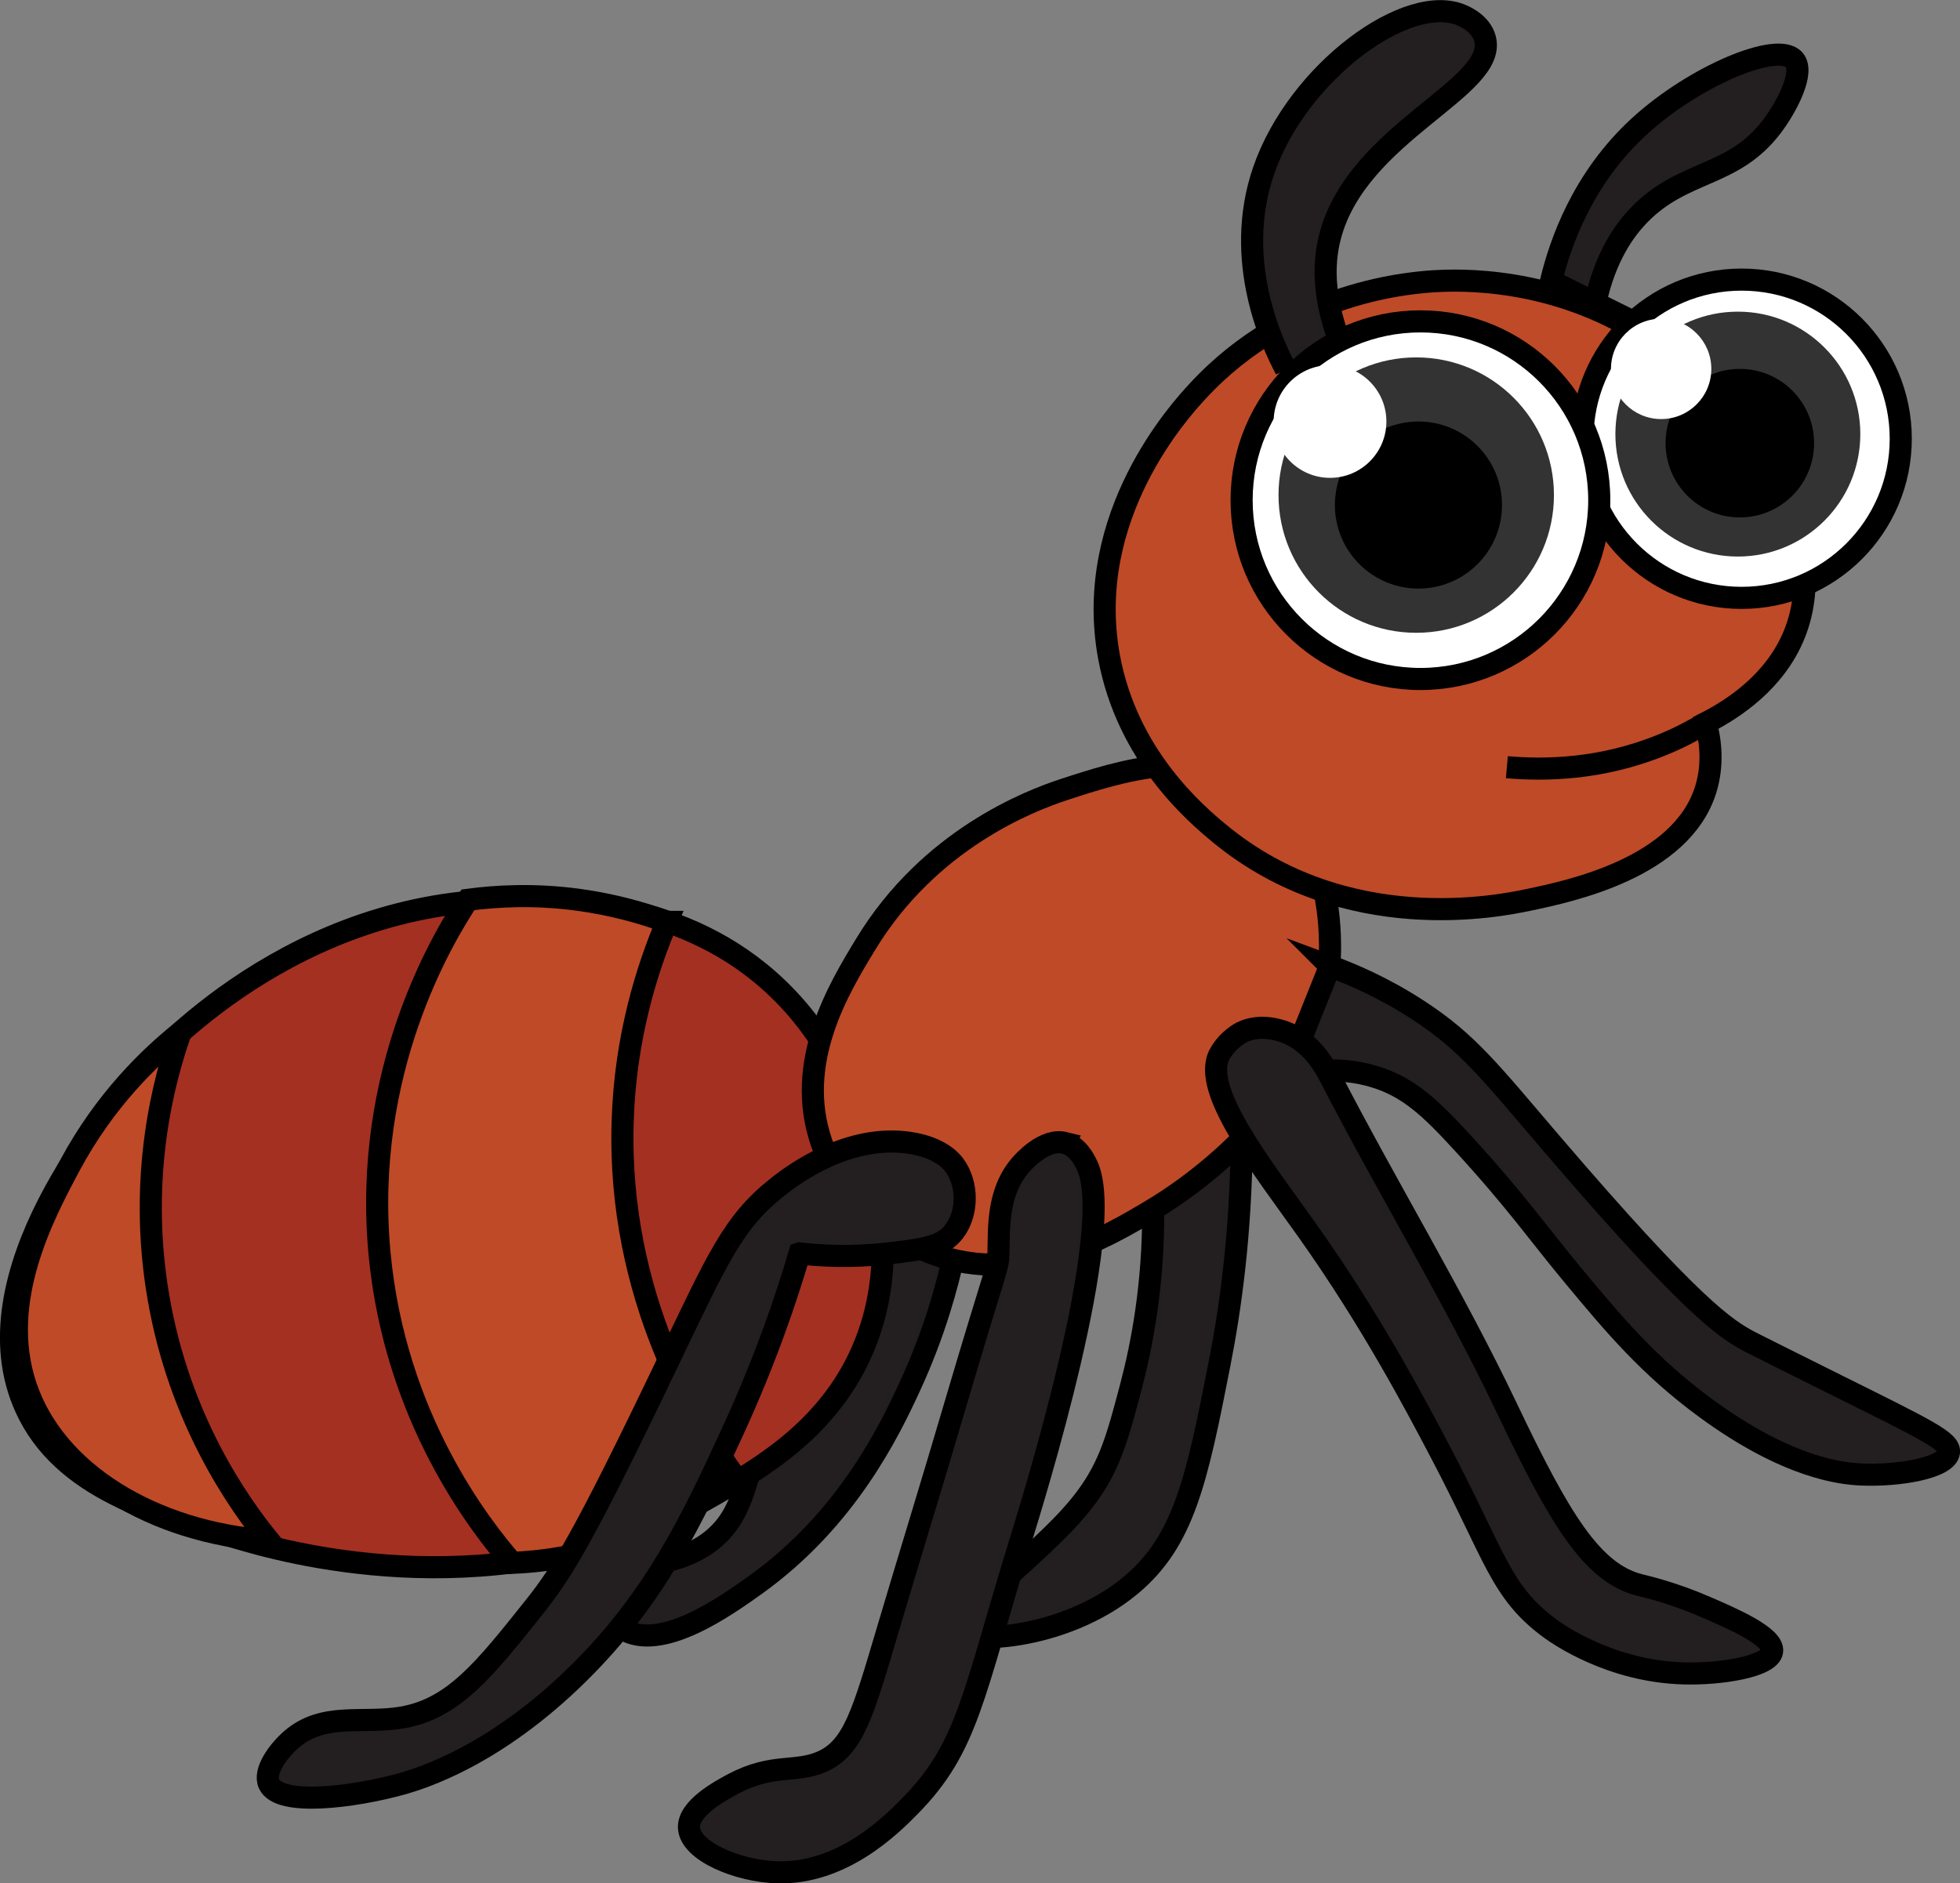 <?xml version="1.0" encoding="UTF-8"?>
<svg id="Layer_2" data-name="Layer 2" xmlns="http://www.w3.org/2000/svg" viewBox="0 0 88.67 85.21">
  <rect x="0" y="0" width="88.67" height="85.21" fill="#808080" stroke="none"/>
  <defs>
    <style>
      .cls-1 {
        fill: none;
      }

      .cls-1, .cls-2, .cls-3, .cls-4, .cls-5 {
        stroke: #000;
        stroke-miterlimit: 10;
      }

      .cls-6, .cls-2 {
        fill: #fff;
      }

      .cls-3 {
        fill: #bf4a27;
      }

      .cls-7 {
        fill: #333;
      }

      .cls-4 {
        fill: #231f20;
      }

      .cls-5 {
        fill: #a43022;
      }
    </style>
  </defs>
  <g id="Layer_1-2" data-name="Layer 1">
    <g>
      <path class="cls-4" d="M56.17,51.71c-.03,4.11-.51,7.52-1,10-1.03,5.26-1.61,8-4,10-3.08,2.58-7.72,2.69-8,2-.1-.24.36-.52,2-2,1.96-1.77,3.14-2.83,4-4,1.05-1.43,1.39-2.69,2-5,.48-1.83,1.02-4.56,1-8,1.33-1,2.67-2,4-3Z"/>
      <path class="cls-4" d="M43.17,56.71c-.31,1.43-.88,3.57-2,6-.9,1.95-2.83,6.02-7,9-1.32.94-4.26,3.05-6,2-.68-.41-1.23-1.34-1-2,.41-1.2,3.03-.45,5-2,1.26-.99,1.49-2.32,2-4,1.47-4.88,4.7-11.16,7-11,.48.03,1.2.37,2,2Z"/>
      <path class="cls-5" d="M39.17,51.71c-.37-1.29-1.29-4.41-4-7-4.18-4.01-9.72-4-12-4-9.9,0-16.2,7.07-17,8-1.2,1.38-7.76,8.98-5,15,1.65,3.61,5.81,4.8,10,6,2.97.85,12.29,3.01,21-2,2.3-1.32,5.51-3.17,7-7,1.48-3.8.44-7.44,0-9Z"/>
      <path class="cls-3" d="M37.17,51.71c-1.26-3.64.77-6.98,2-9,2.87-4.72,7.37-6.47,9-7,2.45-.8,6.16-2.01,9,0,2.93,2.07,2.99,6.17,3,7,.1,6.94-6.83,11.3-8,12-1.99,1.2-5.9,3.54-10,2-.33-.13-3.78-1.48-5-5Z"/>
      <path class="cls-3" d="M55.17,37.71c-1.11-.92-4.18-3.53-5-8-1.17-6.39,3.26-11.2,4-12,4.21-4.57,9.73-4.95,11-5,1.39-.06,5.86-.06,10,3,3.59,2.65,7.91,8.31,6,13-.86,2.11-2.71,3.34-4,4,.21.78.35,1.86,0,3-1.1,3.56-6.15,4.61-8,5-1.28.27-8.27,1.73-14-3Z"/>
      <path class="cls-4" d="M61.17,16.71c-1.44-2.85-1.31-4.81-1-6,1.22-4.75,7.68-6.75,7-9-.19-.62-.82-.92-1-1-2.43-1.12-7.45,2.52-9,7-1.42,4.11.43,7.93,1,9"/>
      <path class="cls-4" d="M60.17,43.71c1,.37,2.44.98,4,2,2.24,1.46,3.24,2.77,6,6,6.41,7.49,7.92,8.43,9,9,.35.18,1.57.79,4,2,4.04,2.01,5.07,2.5,5,3-.1.7-2.26,1.08-4,1-.8-.04-3.25-.25-7-3-2.58-1.89-4.18-3.81-6-6-1.58-1.9-2.56-3.34-5-6-1.44-1.57-2.44-2.53-4-3-1.62-.49-3.11-.24-4,0,.67-1.67,1.33-3.33,2-5Z"/>
      <path class="cls-4" d="M72.17,13.71c.45-2.11,1.33-3.31,2-4,2.01-2.06,4.23-1.66,6-4,.67-.89,1.48-2.44,1-3-.74-.86-4.51.72-7,3-2.6,2.38-3.59,5.32-4,7,.67.33,1.33.67,2,1Z"/>
      <path class="cls-1" d="M77.17,32.71c-.59.35-1.25.7-2,1-2.75,1.12-5.31,1.15-7,1"/>
      <path class="cls-4" d="M48.17,51.71c.58.15.89.77,1,1,1.4,2.86-2.45,15.21-3,17-2.18,7.08-2.38,9.33-5,12-.89.91-3.09,3.08-6,3-1.79-.05-3.93-.95-4-2-.06-.91,1.46-1.71,2-2,1.8-.95,2.81-.48,4-1,1.44-.63,1.86-2.16,3-6,.99-3.34,2.02-6.66,3-10,1.93-6.55,1.98-6.29,2-7,.03-1.13-.07-2.76,1-4,.12-.14,1.08-1.23,2-1Z"/>
      <path class="cls-4" d="M55.17,47.71c.37-.69,1-1,1-1,.88-.43,1.81-.07,2,0,1.18.45,1.78,1.58,2,2,2.6,5.04,5.56,9.88,8,15,2.39,5.02,3.85,7.45,6,8,.28.07,1.48.34,3,1,1.18.51,3.09,1.33,3,2-.09.69-2.33,1.05-4,1-3.3-.09-5.68-1.77-6-2-2.29-1.66-2.5-3.25-5-8-1.13-2.15-3.11-5.92-6-10-2.01-2.84-4.85-6.39-4-8Z"/>
      <path class="cls-3" d="M30.17,41.71c-.89,2.1-1.88,5.19-2,9-.26,8,3.46,13.84,5,16-.99.88-2.66,2.12-5,3-2,.75-3.77.95-5,1-1.44-1.66-5.3-6.56-6-14-.77-8.25,2.85-14.25,4-16,1.28-.17,3-.27,5,0,1.6.22,2.95.61,4,1Z"/>
      <path class="cls-3" d="M8.17,46.71c-.71,2.02-1.96,6.45-1,12,.96,5.57,3.65,9.34,5,11-5.26-.38-9.69-3.09-11-7-1.29-3.85.8-7.75,2-10,1.59-2.96,3.63-4.9,5-6Z"/>
      <path class="cls-4" d="M36.17,56.71c-.59,2.01-1.53,4.8-3,8-1.84,4.01-3.52,7.57-7,11-3.8,3.75-7.12,4.75-8,5-2.13.59-5.52,1.04-6,0-.26-.58.43-1.5,1-2,1.46-1.27,3.22-.7,5-1,2.34-.4,3.73-2.15,6-5,1.25-1.57,2.21-3.09,6-11,2.31-4.81,2.98-6.4,5-8,.71-.57,3.22-2.43,6-2,1.38.21,1.89.85,2,1,.64.86.62,2.19,0,3-.53.7-1.36.81-3,1-.97.11-2.34.19-4,0Z"/>
      <circle class="cls-2" cx="78.79" cy="19.85" r="7.2"/>
      <circle class="cls-7" cx="78.62" cy="19.64" r="5.54"/>
      <circle cx="78.71" cy="20.05" r="3.36"/>
      <circle class="cls-6" cx="75.15" cy="16.69" r="2.27"/>
      <circle class="cls-2" cx="64.26" cy="22.63" r="8.09"/>
      <circle class="cls-7" cx="64.07" cy="22.4" r="6.23"/>
      <circle cx="64.17" cy="22.85" r="3.78"/>
      <circle class="cls-6" cx="60.17" cy="19.07" r="2.55"/>
    </g>
  </g>
</svg>